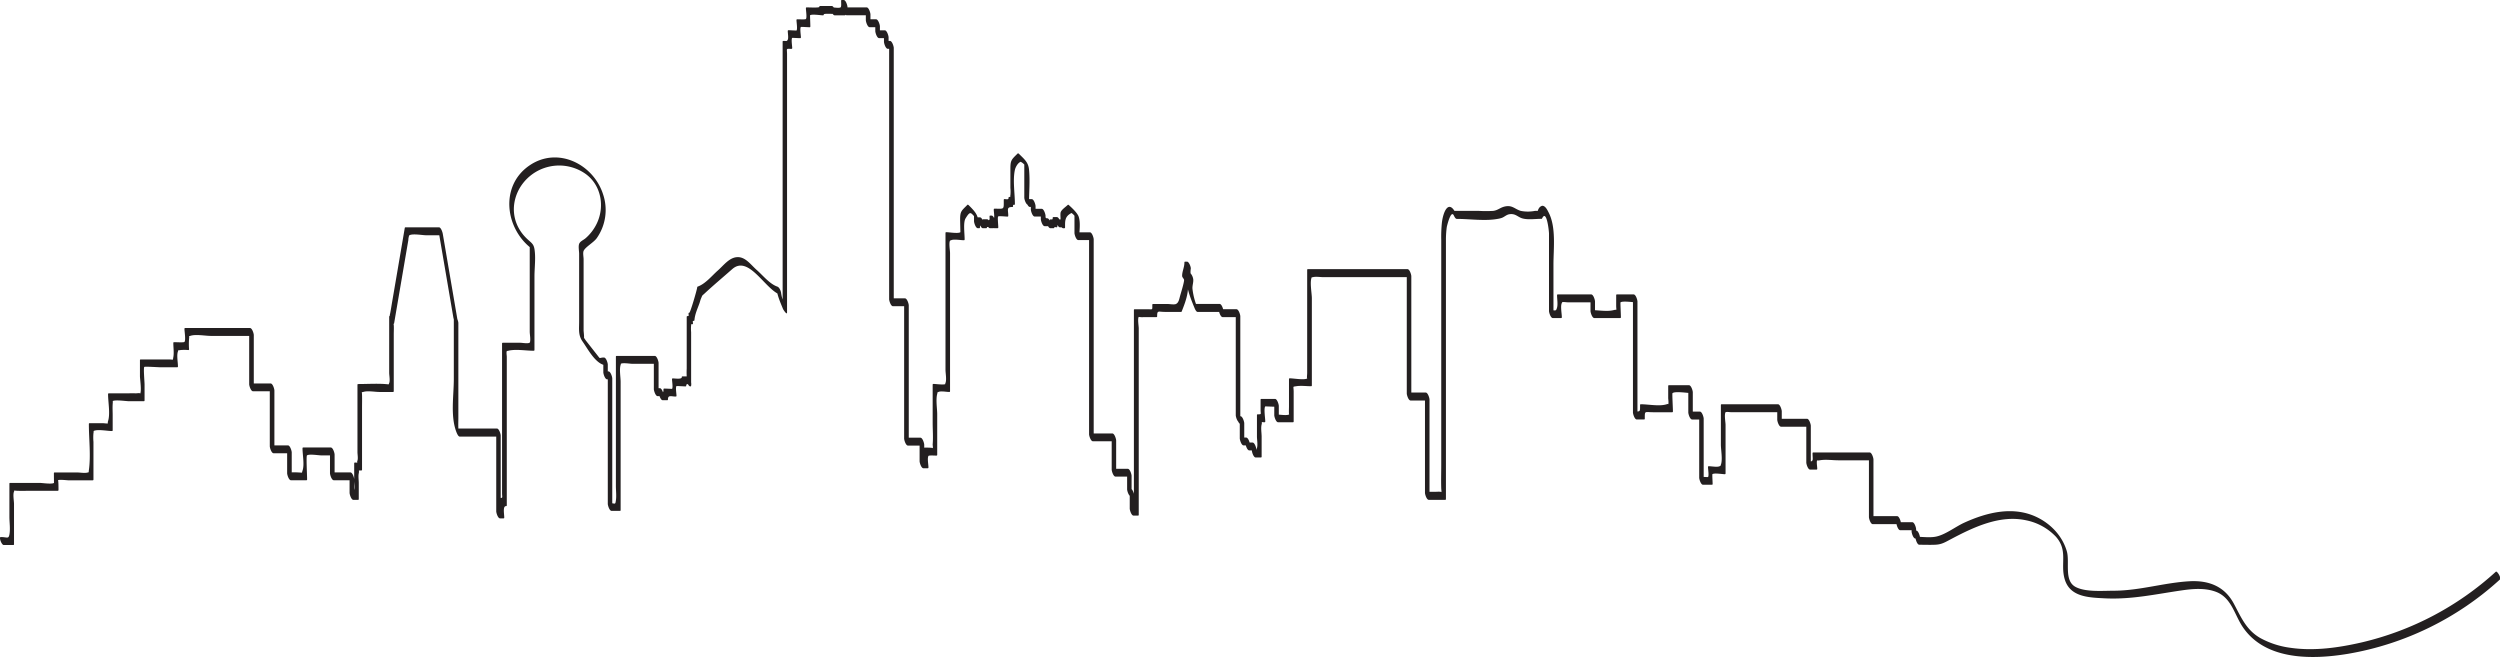 <svg xmlns="http://www.w3.org/2000/svg" viewBox="0 0 1414.83 371.86"><defs><style>.cls-1{fill:#231f20;}</style></defs><title>Asset 1</title><g id="Layer_2" data-name="Layer 2"><g id="Layer_1-2" data-name="Layer 1"><path class="cls-1" d="M1412.41,323.61a170.26,170.26,0,0,1-75.77,39.93c-13.06,3-26.85,5-40.23,3.09a48.58,48.58,0,0,1-17.34-5.6c-8-4.67-10.83-11.89-15-19.64-5.3-9.72-14.3-13.05-25.07-12.43-14.41.84-28.1,5.3-42.67,5.35-6.2,0-16,.87-21.67-2.13-6.75-3.56-3.18-14.14-5-20.26-2.46-8.42-8.77-15.19-16.54-19.05-13.45-6.68-28.42-3-41.43,2.91-5.18,2.35-11,7.08-16.54,8-3.37.57-7.29,0-10.72,0l2.16,4v-3.51c0-.89-.93-4-2.16-4h-2.2l2.17,4v-4.73c0-.89-.94-4-2.17-4h-8.6l2.17,4v-3.43c0-.89-.94-4-2.17-4h-15.55l2.17,4V260.05c0-.89-.93-4-2.17-4h-31.85c-.31,0-.45.17-.45.5,0,4.07,1,4.76-3.14,4.76l2.16,4V241c0-.89-.93-4-2.16-4H1006.2l2.16,4v-8.22c0-.89-.93-4-2.16-4H974.34c-.31,0-.44.16-.44.5v22.32c0,3,1.09,8.55,0,11.38-.82,2.1,1,.08-.7.87-1.42.66-4.53,0-6.14,0-.31,0-.45.17-.45.5,0,1,.66,5,0,5.64-.07.06-3.82-.17-4.6-.17l2.16,4V236.93c0-.89-.93-4-2.16-4h-6.17l2.17,4V222c0-.89-.93-4-2.17-4h-11.3c-.31,0-.45.16-.45.5v6.73c0,.63.38,3,0,3.55s.61-.48-.87,0c-4,1.32-10.37,0-14.61,0-.31,0-.44.16-.44.5,0,3.92.26,3.61-3.65,3.61l2.17,4V170.62c0-.89-.94-4-2.17-4h-9.43c-.31,0-.44.16-.44.5v5.74c0,3.34.73,2.08-1.37,2.63-3.73,1-8.89,0-12.77,0l2.16,4v-8.87c0-.89-.93-4-2.16-4H881.63c-.31,0-.44.16-.44.5,0,2,.53,5,0,6.95-.67,2.4-.89,1.42-4.21,1.42l2.17,4V149.8c0-9.17,1.6-21.23-2.75-29.58-.66-1.27-1.77-3.71-3.49-3.76-.49,0-.88.39-1.25.53a4.77,4.77,0,0,0-1.38,2.36h-1.62a20.53,20.53,0,0,1-8,0c-3.39-1-4.79-3.39-8.92-2.51-2.79.59-4,2.19-6.73,2.51a69.56,69.56,0,0,1-8,0H822.57l1.58,1.92c-4.13-8.92-7.35-1.82-8.14,4.77a79.87,79.87,0,0,0-.36,9.78V263c0,4.45-.16,8.94,0,13.39,0,.39.26,2.06,0,2.37.62-.74-2.82-.42-3.49-.42h-5.32l2.17,4V226.15c0-.9-.94-4-2.17-4h-10.3l2.17,4V156.32c0-.89-.93-4-2.17-4H740.21c-.31,0-.44.16-.44.49v58.29c0,1.08-.37,3.38.2,3-1.66,1.16-7.9,0-10.05,0-.31,0-.44.16-.44.49v15.51c0,1-.18,4.67.16,4.38-1.1.92-6.53,0-8.08,0l2.16,4v-8.73c0-.89-.93-4-2.16-4h-7.71c-.31,0-.44.16-.44.49v5.66c0,2.51.72,2.58-1.62,2.58-.31,0-.44.16-.44.5v12c0,1.75.56,4.89,0,6.59s.25.88-2.48.88l2.16,4v-4c0-.89-.93-4-2.16-4h-3.63l2.17,4v-2.83c0-.89-.93-4-2.17-4H702l2.16,4V239.55c0-.89-.93-4-2.16-4h-1.63l2.17,4v-1c0-.89-.94-4-2.17-4h-.61l2.17,4V179c0-.89-.94-4-2.17-4H690.2l2.17,4v-3c0-.89-.93-4-2.17-4H676l1.85,2.53a37.77,37.77,0,0,1-3-11.16c-.12-1.87.64-3.55.44-5.35a6.75,6.75,0,0,0-3-4.66l1.85,3.47a11.3,11.3,0,0,1-.23-4.76c.14-.87-1-4-2.16-4h0l2.16,4v0c0-.88-.94-4-2.16-4h-1c-.31,0-.45.17-.45.49,0,2.73-1.31,5-1.29,7.59,0,.84,1,1.54,1.1,2.27.1,1.28-1.83,7.52-2.22,8.9-.56,2-.8,4-2.41,4.73-1.05.46-3.38,0-4.53,0h-8.37c-.31,0-.45.16-.45.5,0,3.09.34,2.46-2.87,2.46h-7.11c-.31,0-.44.16-.44.49V283.62c0,3.55.91,3.73-2,3.73l2.17,4V280.47c0-.89-.93-4-2.17-4h-1.48l2.17,4V269.3c0-.89-.93-4-2.17-4h-8.73l2.17,4v-20c0-.89-.94-4-2.17-4H616.8l2.16,4V135.47c0-.89-.93-4-2.16-4h-8.26l2.16,4c0-3.88,1-9.1-.23-12.81-.81-2.43-4.85-5.89-5.3-6.35-.06-.07-.62-.62-.82-.41-1.13,1.12-3.34,2.54-4,4-.55,1.22.19,4.8-.38,4.8l2.16,4v-.52c0-.89-.93-4-2.16-4h-1.85l2.17,4v-1.32c0-.89-.94-4-2.17-4h-1.92c-.31,0-.45.16-.45.49,0,1-.25.82-1.22.82-.31,0-.44.16-.44.5s-1,0-1.4,0l2.17,4v-1.13c0-.89-.94-4-2.17-4h-1.4l2.17,4V127c0-.89-.94-4-2.17-4H591c-.31,0-.45.16-.45.5s-.45.12-1,.12l2.16,4v-5.44c0-.89-.93-4-2.16-4h-5.65l2.16,4V116.7c0-.89-.93-4-2.16-4h-2.72l2.17,4v-1.23c0-.89-.93-4-2.17-4h-1l2.16,4c0-6.45.66-13.23,0-19.64-.41-4-2.68-5.77-5.52-8.61-.07-.07-.62-.62-.83-.41-3.63,3.55-4.18,3.89-4.18,8.8v10.74a19.94,19.94,0,0,1,0,4.16c-.33,1.4.55.93-.59.93-.31,0-.44.16-.44.5,0,1.28-1.24.73-2.27.73-.31,0-.45.16-.45.5,0,5.69.39,4.93-5.2,4.93-.31,0-.45.16-.45.5,0,2.17,1.08,6.07-1.24,6.07l2.16,4V126c0-.89-.93-4-2.16-4h-.71c-.31,0-.44.16-.44.49,0,1.62.4,2.22-1.4,2.22l2.17,4v-.61c0-.89-.94-4-2.17-4h-2.19c-.31,0-.44.17-.44.5s-.9.11-1.4.11l2.17,4V127c0-.9-.93-4-2.17-4h-2.1c-.31,0-.45.16-.45.49,0,.65.3,1.17-.3,1.17l2.16,4c0-6.33-1.08-7.95-5.53-12.39-.06-.06-.62-.62-.82-.41-3.35,3.42-4.18,3.6-4.18,8.27,0,1.3.16,7.28.16,7.27-1.26.92-6.3,0-8,0-.3,0-.44.17-.44.5v77.29c0,2,.73,5.62,0,7.52-.35.92-.07.72.13.56-.89.71-5.65,0-6.95,0-.31,0-.44.16-.44.49v21.48c0,4,.36,8.26,0,12.28,0,.38.27,1.94,0,2.23.45-.49-3.83-.43-4.51-.43-.31,0-.44.16-.44.5,0,1.46.34,3.49,0,4.89-.52,2.08.53,1.77-2,1.77l2.17,4V251.7c0-.89-.94-4-2.17-4h-8.75l2.17,4V172.84c0-.9-.93-4-2.17-4h-8.49l2.17,4V27.15c0-.89-.94-4-2.17-4h-2.92l2.16,4v-6c0-.89-.93-4-2.16-4h-4.92l2.17,4V14.92c0-.89-.94-4-2.17-4h-5.34l2.16,4V8.18c0-.9-.93-4-2.16-4h-13l2.16,4V4c0-.89-.93-4-2.16-4h-1c-.31,0-.44.16-.44.5,0,1.34.2,3.28-.29,3.65-.79.59-4,0-5,0l2.17,4V7.4c0-.89-.94-4-2.17-4h-6.6c-.31,0-.45.17-.45.5,0,.6-5.59.28-7.14.28-.31,0-.45.16-.45.49,0,1.24.68,5.36,0,6.08-.36.38-3.5.17-4.89.17-.31,0-.44.16-.44.5,0,1,.67,5.22,0,5.84-.09.07-3.7-.16-4.48-.16-.31,0-.45.17-.45.5,0,1.08.5,3.95,0,4.85-.57,1.06-.59.7-2.47.7-.31,0-.44.17-.44.5V173.31l2.28,2c-1.52-3.74-2.72-6.29-3.14-9.5-.14-1.13-.94-3.19-2.14-3.61-4.4-1.53-8.21-6.38-11.66-9.41s-6.53-7.72-11.39-7.24c-4.34.43-7.39,4.68-10.67,7.57s-7,7.57-11.42,9.1a.49.49,0,0,0-.21.48c-.23,1.68-3.91,14.28-4.46,14.28-.31,0-.44.16-.44.49,0,.9.41,1.42-.6,1.42-.31,0-.44.17-.44.5v29.22a42.47,42.47,0,0,0,0,4.37c.13,1.32-.35,1.17.41,1.17l2.16,4v-1.15c0-.89-.93-4-2.16-4h-2.76c-.31,0-.45.17-.45.5,0,1.27-3.91.65-5.07.65-.31,0-.44.17-.44.5,0,1,.63,4.82,0,5.43,0,0-3.64-.18-4.4-.18-.3,0-.44.17-.44.5,0,2-.18,1.58-2.08,1.58l2.16,4v-2.3c0-.9-.93-4-2.16-4h-2.85l2.16,4V205.42c0-.89-.93-4-2.16-4H349c-.31,0-.45.16-.45.49v73c0,2.69.39,5.68,0,8.34-.4,2.83-.39,1.4-4.22,1.4l2.17,4V214.19c0-.89-.93-4-2.17-4h-2.52l2.16,4v-7.86c0-.89-.93-4-2.16-4-3.08,0-1.72,1.26-3.9-1.5l-6.34-8.08c-.28-.36-1.74-2.73-2.2-2.79s.56,2.76.91,2.34c.59-.7,0-4.49,0-5.36v-40.2c0-1.23-.49-3.6,0-4.73.95-2.21,5.58-4.69,7.39-7.16A27.69,27.69,0,0,0,341.31,110c-5.48-17.17-25.66-27.2-41.54-16.45-17.32,11.72-13.85,36.57,1.9,47.73l-1.88-3.88V187.8c0,1.33.68,4.94,0,6.12-.57,1,.76-.54-.15.06s-4.19,0-5.18,0h-9.88c-.31,0-.45.16-.45.49V279c0,2.37.58,2.83-1,2.83-.31,0-.45.16-.45.49,0,2.73,1.23,6.45-1.48,6.45l2.17,4V246.51c0-.89-.93-4-2.17-4H258.39l1.85,2.52c-.3-.76-1.17-3.66-.84-1.51-.06-.39,0-.81,0-1.2-.1-2,0-4,0-6V182.8c0-.89-.93-4-2.16-4H257l2.14,3.6-8.57-50.15c-.13-.8-1-3.6-2.14-3.6H229.5c-.35,0-.39.16-.45.49l-4.28,25.08-2.91,17c-.33,1.95-.63,3.91-1,5.86-.24,1.25-.47,1.74-.17,1.74-.3,0-.44.16-.44.49V211c0,1.47.61,4.41,0,5.8-.44,1,.32.72-2.36.54-5-.34-10.13,0-15.15,0-.3,0-.44.16-.44.49v38c0,1.25.42,3.61,0,4.81-.65,1.86,1,1.13-1.4,1.13-.31,0-.45.17-.45.5V272c0,1.52.5,3.87,0,5.28-.68,1.95.8,1.17-2.15,1.17l2.16,4v-11.1c0-.9-.93-4-2.16-4H187.2l2.16,4V257.25c0-.89-.93-4-2.16-4H171.64c-.31,0-.44.16-.44.5,0,3.6,1.19,9.28,0,12.61-.53,1.48.4,1.13-2.62,1-1.87-.1-3.77,0-5.64,0l2.16,4V256.05c0-.9-.93-4-2.16-4h-9.81l2.16,4V221c0-.9-.93-4-2.16-4H141.47l2.16,4V189.64c0-.9-.93-4-2.16-4H104.83c-.31,0-.44.16-.44.49,0,1.48.84,6.31,0,7.37-.33.42-4.27.15-5.86.15-.31,0-.44.16-.44.49,0,2.52.47,5.5,0,8-.39,2,.33,1.28-2.78,1.28H79.64c-.31,0-.44.17-.44.5v8.9c0,1.73,1.11,8.84,0,10.15.66-.79-1.77-.34-2.38-.37-1.83-.07-3.68,0-5.52,0H61.61c-.31,0-.45.16-.45.5,0,4.46,1.31,11,0,15.19-.19.61-.3,1.62.23,1.2-.47.38-2.62,0-3.24,0H50.73c-.31,0-.44.16-.44.49,0,8.48,1.18,17.8,0,26.17-.33,2.33.71.76-.56,1.22-1.55.55-4.6,0-6.23,0H30.94c-.31,0-.44.16-.44.49,0,1.48.06,5.42.05,5.43-1.15.87-6.75,0-8.08,0H5.76c-.31,0-.44.16-.44.5v18.74c0,3.09.6,6.92,0,10-.54,2.66-1.23,1.4-4.93,1.4-1.15,0,.49,4.52,1.72,4.52H7.48c.31,0,.45-.16.45-.49V285.18c0-1.75-.72-5.34,0-6.95.41-.94-.63-.58,1.82-.48,2.74.1,5.49,0,8.23,0H32.66c.31,0,.45-.17.45-.5,0-.9,0-5.71-.33-5.43.64-.58,5.11,0,5.83,0H52.45c.31,0,.44-.16.44-.49V250.07a27.76,27.76,0,0,1,0-4.91c.29-1.5-.1-1.12.07-1.22,2.17-1.17,7.78,0,10.37,0,.31,0,.44-.16.44-.49V235c0-2.08-.14-4.23,0-6.31.08-1.16.17-1.85-.12-1.63,1.4-1,7.63,0,9.37,0h8.34c.31,0,.45-.17.45-.5v-8.9c0-1.63-.7-9.38-.16-10,.31-.34,7.9.19,9.16.19h9.44c.31,0,.45-.17.45-.5,0-2.33-.81-6.31,0-8.42.62-1.61-.72-.36,1.42-.82a23.41,23.41,0,0,1,4.43,0c.31,0,.45-.16.45-.49a38,38,0,0,1,0-5.94c.41-2.51-1-1,.63-1.58,3-1.09,8.53,0,11.69,0h23.87l-2.17-4v31.33c0,.89.94,4,2.17,4h11.66l-2.17-4v35.08c0,.89.93,4,2.17,4h9.81l-2.16-4v15.28c0,.9.93,4,2.16,4h8.7c.31,0,.44-.16.44-.49,0-2.63-.6-13.22-.06-13.58,1.35-.91,6.46,0,8.08,0h7.1l-2.17-4v14.07c0,.9.93,4,2.17,4H200l-2.16-4V278.9c0,.89.93,4,2.16,4h2.6c.31,0,.44-.17.44-.5v-9c0-1.72-.36-3.87,0-5.54.42-1.9-.69-1.6,1.4-1.6.31,0,.45-.17.45-.5V231.05c0-2.49.07-5,0-7.48s-.41-1.38.65-1.74c2.44-.84,6.64,0,9.22,0h7.64c.3,0,.44-.16.44-.5V189.1c0-1.53.23-5.8-.22-5.8.35,0,.39-.17.45-.5l6.52-38.14,1.5-8.77a9,9,0,0,1,.42-2.48c.77-1.24-.7.2.17-.26,2-1.07,7.34,0,9.66,0h8.79L248,129.54l8.57,50.15c.14.81,1,3.61,2.14,3.61H259l-2.17-4v35.26c0,9.45-2,21,1.48,30,.23.58,1,2.52,1.85,2.52H283l-2.16-4v46.29c0,.89.93,4,2.16,4h1.93c.31,0,.44-.16.44-.49,0-2-.93-6.45,1-6.45.31,0,.44-.16.44-.49V201.94c0-.73-.34-2.52,0-3.21.63-1.29-1.21.28.85-.23,4.24-1.05,10,0,14.37,0,.3,0,.44-.16.44-.49V156.55c0-5,.82-10.7,0-15.6-.43-2.57-1.44-3.32-3.33-5-8.59-7.47-10.7-18.56-5.58-28.51a25.93,25.93,0,0,1,37.88-9c8.83,6.4,10.86,18.38,6.38,27.89a25.69,25.69,0,0,1-6.53,8.59c-1.2,1-3,1.66-3.54,3.11s0,4.14,0,5.6v38.29c0,4.33-.6,7.74,1.95,11.36,3.32,4.71,7.76,13.54,13.91,13.54l-2.17-4v7.86c0,.89.93,4,2.17,4h2.52l-2.16-4v74.45c0,.89.93,4,2.16,4h4.67c.31,0,.44-.16.44-.5v-72.5c0-2.73-.82-7,0-9.64.48-1.51-.54-.28,0-.59,1.36-.76,5.37,0,6.83,0H372.2l-2.17-4V220.2c0,.89.94,4,2.17,4h2.85l-2.17-4v2.3c0,.9.94,4,2.17,4h2.53c.3,0,.44-.16.44-.49,0-2.65,1.94-1.58,4.39-1.58.31,0,.44-.16.44-.5,0-1-.64-4.77,0-5.43.1-.1,4.26.18,5.08.18.31,0,.44-.17.44-.5,0-1.21,1.34-.65,2.32-.65l-2.16-4v1.15c0,.89.93,4,2.16,4h0c.31,0,.44-.17.44-.5V188a21.28,21.28,0,0,1,0-3.91c.26-1.23-.46-.59.6-.59.31,0,.45-.16.45-.5,0-.71-.44-1.42.39-1.42.33,0,.41-.16.44-.49.35-3.57,1.69-6.2,2.87-9.56.28-.8.51-1.81.84-2.56.95-2.18.39-1.36,1.94-2.8,5.11-4.75,10.49-9.25,15.73-13.86,9.36-8.26,18.58,11.51,27.15,14.5l-2.13-3.61c.54,4.25,2.11,7.68,3.73,11.66.15.38,2.28,3.69,2.28,2V30.9c0-3.75-.83-3.25,2.48-3.25.31,0,.44-.17.44-.5,0-1-.66-5.1,0-5.71.06-.06,3.7.16,4.48.16.31,0,.44-.16.44-.5,0-1-.68-5.19,0-5.84.15-.13,4.07.16,4.9.16.31,0,.44-.17.44-.5,0-1.15-.21-6.23-.18-6.25,1-.83,5.88,0,7.33,0,.31,0,.44-.16.44-.49,0-.64,4.7-.28,6.16-.28l-2.16-4v.77c0,.89.93,4,2.16,4h5.76c.31,0,.44-.16.44-.49,0-1.13-.58-3.66.55-3.66L477,.5V4.64c0,.89.93,4,2.17,4h13l-2.17-4v6.75c0,.89.94,4,2.17,4h5.34l-2.16-4v6.18c0,.89.93,4,2.16,4h4.92l-2.17-4v6.05c0,.89.93,4,2.17,4h2.92l-2.16-4V169.3c0,.89.93,4,2.16,4h8.49l-2.16-4v78.87c0,.89.93,4,2.16,4h8.75l-2.16-4V261c0,.89.93,4,2.16,4H525c.31,0,.44-.17.44-.5,0-1.6-.73-5.21,0-6.45.28-.45,3.16-.21,4.51-.21.31,0,.45-.17.45-.5V234.56c0-3.4-.88-8.29,0-11.6.57-2.17-.75-.45.69-1.13s4.47,0,6.13,0c.3,0,.44-.16.44-.5V143.18c0-1.57-.77-5.58,0-7s-.93.51.6-.23,5.41,0,7.22,0c.31,0,.44-.17.44-.5,0-3.36-.88-9.51.51-11.83,3-4.92,2.91-3,6.37.31l-1.57-3.61v4.83c0,.89.93,4,2.17,4h.75c.31,0,.44-.16.44-.5,0-1.47.29-1.17,1.66-1.17l-2.16-4v1.67c0,.89.93,4,2.16,4h1.84c.31,0,.45-.16.45-.5s1.06-.11,1.74-.11l-2.16-4v.61c0,.89.93,4,2.16,4h1.84c.31,0,.45-.16.45-.5,0-.71-.46-2.22.26-2.22l-2.17-4v2.72c0,.89.93,4,2.17,4h1.69c.3,0,.44-.16.44-.5,0-1.16-.49-5.76-.07-6.14s4.43.07,5.28.07c.3,0,.44-.17.44-.5,0-3.21-1.17-4.94,2.27-4.94.31,0,.45-.16.45-.49,0-.77-.15-.73.58-.73.31,0,.45-.17.45-.5,0-6-1.27-13.42,0-19.26.3-1.4,1.65-4.17,3.49-4.65.17,0-1-.42.67.57a17.49,17.49,0,0,1,2.72,2.72l-1.56-3.6v20.69c0,.89.93,4,2.16,4h1l-2.16-4v1.23c0,.89.93,4,2.16,4h2.72l-2.17-4v5.43c0,.89.94,4,2.17,4h5.65l-2.17-4V124c0,.9.94,4,2.17,4h1.47c.31,0,.44-.16.44-.49s0-.41-.09-.12l-2.16-4V124c0,.9.93,4,2.16,4h1.4l-2.16-4v1.14c0,.89.93,4,2.16,4h1.84c.31,0,.44-.16.44-.5s.75,0,1.23,0c.31,0,.44-.16.44-.49,0-1.19.4-.82,1.48-.82l-2.16-4v1.32c0,.89.93,4,2.16,4h1.85l-2.17-4v.52c0,.89.94,4,2.17,4h.61c.31,0,.44-.16.44-.5,0-3.44-.24-6.07,3.41-8,.31-.16-.23-.32.12-.15,1.2.56,2.38,2.43,3.36,3.36l-1.57-3.61v11.6c0,.89.93,4,2.17,4h8.26l-2.17-4V245.73c0,.89.94,4,2.17,4h12.79l-2.16-4v20c0,.89.93,4,2.16,4h8.74l-2.17-4v11.17c0,.89.93,4,2.17,4h1.47l-2.16-4v10.91c0,.89.93,4,2.16,4H644c.31,0,.45-.17.45-.5V185.81c0-1.25-.73-5.4,0-6.47a11.14,11.14,0,0,0,2.86.13h7.12c.3,0,.44-.16.44-.49,0-3.55.62-2.46,4.48-2.46h9a.3.3,0,0,0,.38-.19c2.54-6.33,5.78-14.76,1.6-20.85l1.17,3.52c.84-2.29,1.49-2.32,1.44-5.6,0-1.9-.49-.85.57-.87l-2.17-4v0c0,.89.94,4,2.17,4h0l-2.17-4a16.37,16.37,0,0,0,.58,6.68,14.86,14.86,0,0,1,.91,1.7c.49,3.64,1-6.46-.93-.72-1.5,4.5,2.27,13.62,4,17.8.23.58,1,2.53,1.84,2.53h14.2l-2.16-4v2.95c0,.9.93,4,2.16,4h9.58l-2.16-4V235c0,.89.93,4,2.16,4h.61L700,235v1c0,.89.93,4,2.16,4h1.63l-2.16-4v12.07c0,.89.93,4,2.16,4H707l-2.16-4v2.83c0,.89.93,4,2.16,4h3.63l-2.17-4v4c0,.89.93,4,2.17,4h2.92c.31,0,.45-.17.45-.5V247.11c0-2.05-.52-4.9,0-6.9s-.81-1.24,1.61-1.24c.31,0,.45-.17.45-.5,0-1.53-.93-7.36,0-8.49,0,0,6.06.25,7.26.25l-2.17-4v8.74c0,.89.94,4,2.17,4h8.36c.31,0,.45-.17.45-.5V221.81c0-3.4-.81-2.85,1.43-3.23,2.65-.44,5.72,0,8.41,0,.31,0,.45-.16.45-.49V168.73c0-2.63-1.32-9.54,0-11.89.42-.76-1,.41.66,0s4,0,5.68,0h49.54l-2.16-4v69.82c0,.89.93,4,2.16,4h10.3l-2.16-4v56.22c0,.9.93,4,2.16,4h9.26c.31,0,.44-.16.44-.49V148.12c0-3.63,0-7.26,0-10.89,0-.62,0-1.23,0-1.85a52.79,52.79,0,0,1,.48-6.88c.07-.43,2.33-10.08,4-6.54.2.44.92,1.92,1.58,1.92,7.36,0,16,1.32,23.16,0a12.76,12.76,0,0,0,2.4-.58c1.36-.47,2.48-1.66,4-2,3.82-.75,5,1.7,8,2.39,3.16.76,7.13.15,10.4.15a.31.31,0,0,0,.39-.19c2.55-5.51,3.89,6.85,3.92,8.49,0,1.29,0,2.58,0,3.86V176c0,.9.93,4,2.16,4h4.65c.31,0,.45-.16.45-.49,0-2-.88-6.28,0-8,1-1.9-1,.27,0-.42.55-.35,2.64,0,3.26,0h15.14l-2.17-4V176c0,.9.93,4,2.17,4h14.58c.31,0,.45-.16.45-.49,0-1.52-.35-8.26-.23-8.37,1.16-1,7.5,0,9.21,0l-2.16-4V233.4c0,.89.93,4,2.16,4h4.09c.31,0,.45-.16.45-.49,0-4.7-.11-3.61,4.77-3.61h10.71c.31,0,.44-.17.44-.5,0-1.93-.49-10.09-.25-10.29,1.5-1.27,8.93,0,11.11,0l-2.16-4v14.9c0,.89.93,4,2.16,4h6.17l-2.16-4v36.93c0,.89.93,4,2.16,4h5c.31,0,.44-.16.44-.5,0-.92-.28-5.34-.13-5.47.92-.82,5.73,0,7,0,.31,0,.45-.17.45-.5V240.52c0-1.58-.83-5.85,0-7.25.48-.82-.87.53.06,0,.6-.31,2.31,0,3,0h28.36l-2.17-4v8.22c0,.89.93,4,2.17,4h16.44l-2.17-4v24.27c0,.89.93,4,2.17,4H1028c.31,0,.44-.17.44-.5,0-1.08-.56-4.13,0-4.87-.22.29.61.26,1.42.11,3.26-.62,7.27,0,10.58,0h19.41l-2.16-4v36.13c0,.89.93,4,2.16,4h15.55l-2.16-4v3.43c0,.89.93,4,2.16,4h8.6l-2.16-4v4.73c0,.89.93,4,2.16,4h2.2l-2.16-4v3.5c0,.89.93,4,2.16,4,2.95,0,5.92.12,8.86,0,3.77-.15,5.49-1.29,9.07-3.18,12.81-6.78,27.76-13.92,42.64-10.63a31.91,31.91,0,0,1,16.58,9.1c7.09,7.79,2.7,15.13,5,23.74,2.79,10.61,13.7,10.84,23,11.3,15,.74,28.84-2.41,43.5-4.52,6.31-.91,13.25-1.47,19.34.87,8.72,3.36,10.34,12.88,15.06,19.88,12.82,19,39.4,18.51,59.52,15.17a169.78,169.78,0,0,0,85.95-42c1.05-1-1.59-5-2.18-4.5Z"/></g></g></svg>
